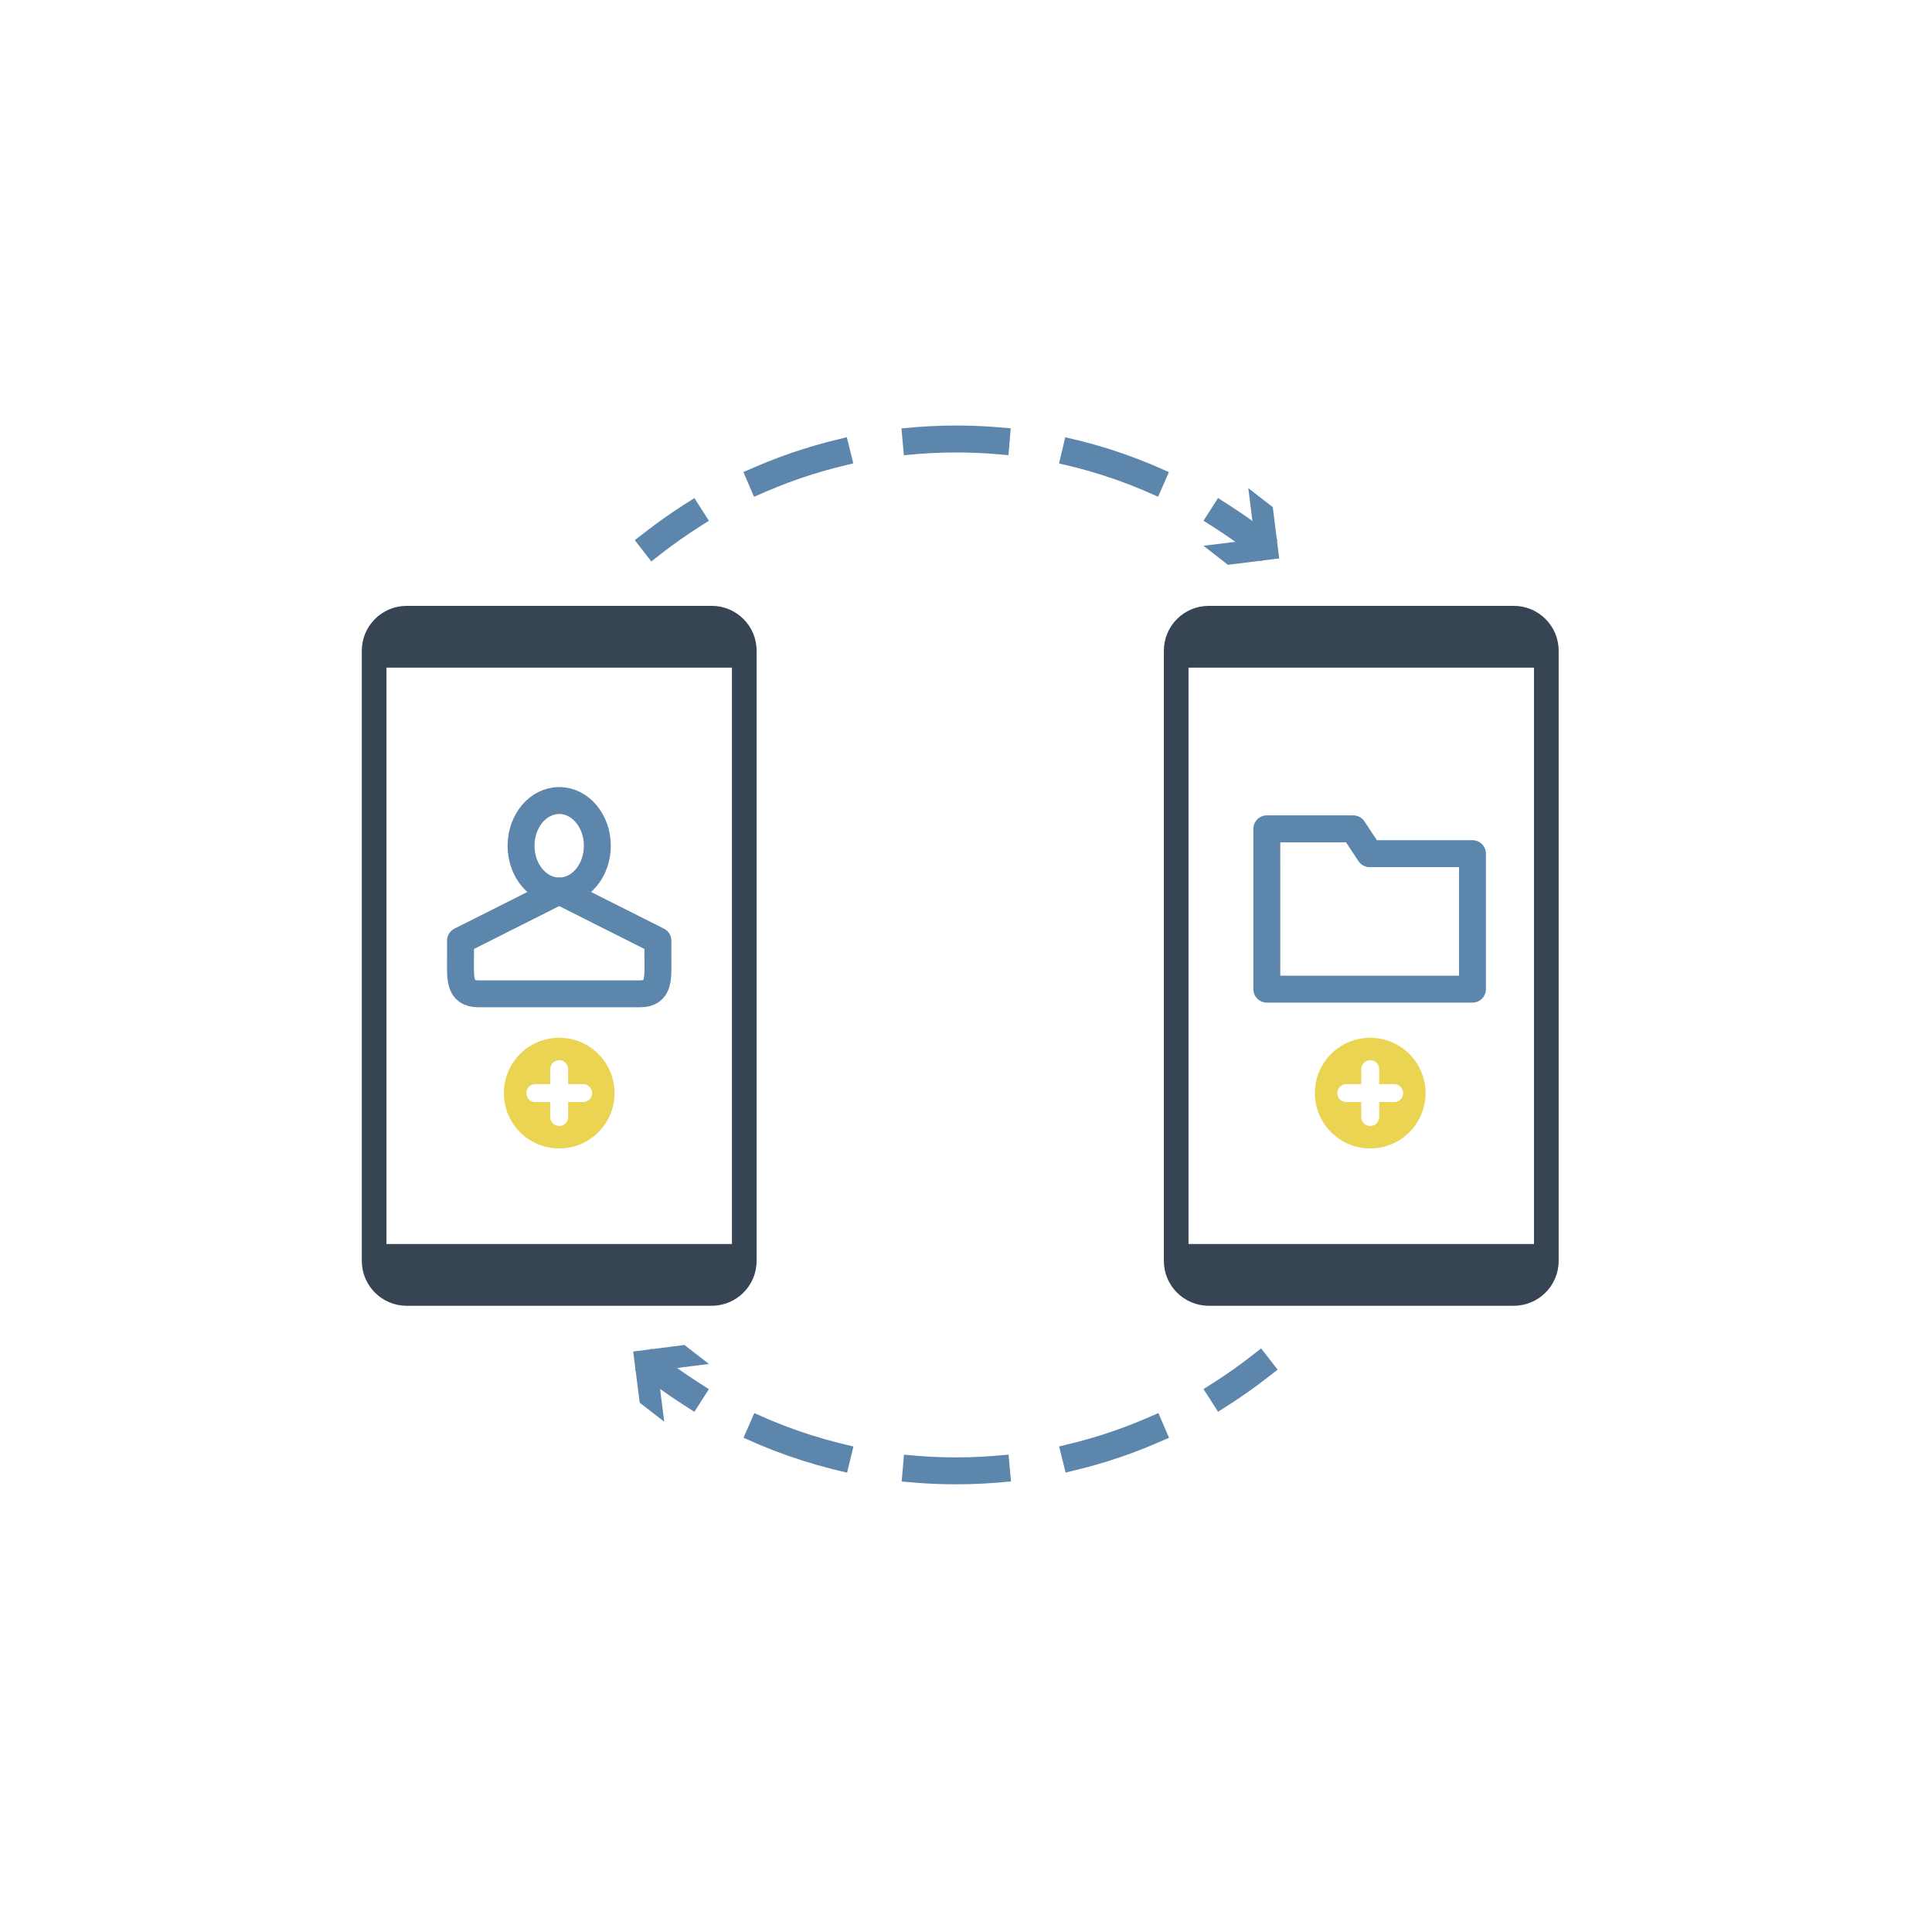 <?xml version="1.0" encoding="utf-8"?>
<!-- Generator: Adobe Illustrator 16.0.4, SVG Export Plug-In . SVG Version: 6.00 Build 0)  -->
<!DOCTYPE svg PUBLIC "-//W3C//DTD SVG 1.1//EN" "http://www.w3.org/Graphics/SVG/1.1/DTD/svg11.dtd">
<svg version="1.1" id="Layer_1" xmlns="http://www.w3.org/2000/svg" xmlns:xlink="http://www.w3.org/1999/xlink" x="0px" y="0px"
	 width="335px" height="335px" viewBox="0 0 335 335" enable-background="new 0 0 335 335" xml:space="preserve">
<pattern  x="-138.5" y="-228.5" width="125.994" height="125.994" patternUnits="userSpaceOnUse" id="New_Pattern_Swatch_1" viewBox="0 -125.994 125.994 125.994" overflow="visible">
	<g>
		<polygon fill="none" points="0,-125.994 125.994,-125.994 125.994,0 0,0 		"/>
		<polygon fill="#5C86AC" points="125.994,0 0,0 0,-125.994 125.994,-125.994 		"/>
	</g>
</pattern>
<g>
	<g>
		<path fill="none" stroke="url(#New_Pattern_Swatch_1)" stroke-width="4.668" stroke-linecap="square" stroke-miterlimit="10" d="
			M113.345,94.075c2.044-1.588,4.163-3.085,6.35-4.486"/>
		
			<path fill="none" stroke="url(#New_Pattern_Swatch_1)" stroke-width="4.668" stroke-linecap="square" stroke-miterlimit="10" stroke-dasharray="13.907,13.907" d="
			M131.966,83.07c10.38-4.473,21.822-6.95,33.843-6.95c14.486,0,28.131,3.599,40.092,9.95"/>
		<path fill="none" stroke="url(#New_Pattern_Swatch_1)" stroke-width="4.668" stroke-linecap="square" stroke-miterlimit="10" d="
			M211.91,89.582c1.342,0.86,2.659,1.756,3.949,2.687c0.812,0.586,1.612,1.184,2.401,1.797"/>
		<g>
			<polygon fill="url(#New_Pattern_Swatch_1)" points="208.681,94.637 217.566,93.526 216.451,84.641 220.694,87.939 
				221.809,96.822 212.925,97.936 			"/>
		</g>
	</g>
</g>
<g>
	<g>
		<path fill="none" stroke="url(#New_Pattern_Swatch_1)" stroke-width="4.668" stroke-linecap="square" stroke-miterlimit="10" d="
			M218.261,237.083c-2.044,1.588-4.163,3.085-6.35,4.486"/>
		
			<path fill="none" stroke="url(#New_Pattern_Swatch_1)" stroke-width="4.668" stroke-linecap="square" stroke-miterlimit="10" stroke-dasharray="13.907,13.907" d="
			M199.641,248.088c-10.381,4.473-21.823,6.95-33.843,6.95c-14.485,0-28.132-3.599-40.093-9.949"/>
		<path fill="none" stroke="url(#New_Pattern_Swatch_1)" stroke-width="4.668" stroke-linecap="square" stroke-miterlimit="10" d="
			M119.696,241.578c-1.343-0.86-2.659-1.756-3.949-2.687c-0.812-0.586-1.612-1.186-2.402-1.797"/>
		<g>
			<polygon fill="url(#New_Pattern_Swatch_1)" points="122.924,236.502 114.039,237.633 115.176,246.516 110.924,243.226 
				109.791,234.346 118.672,233.213 			"/>
		</g>
	</g>
</g>
<path fill="#364454" d="M131.192,218.634c0,4.297-3.483,7.779-7.779,7.779H70.514c-4.297,0-7.779-3.482-7.779-7.779V112.833
	c0-4.297,3.482-7.779,7.779-7.779h52.899c4.296,0,7.779,3.482,7.779,7.779V218.634z"/>
<rect x="67.013" y="115.765" fill="#FFFFFF" width="59.901" height="99.939"/>
<path fill="#364454" d="M270.264,218.634c0,4.297-3.482,7.779-7.779,7.779h-52.899c-4.296,0-7.779-3.482-7.779-7.779V112.833
	c0-4.297,3.483-7.779,7.779-7.779h52.899c4.297,0,7.779,3.482,7.779,7.779V218.634z"/>
<rect x="206.084" y="115.765" fill="#FFFFFF" width="59.901" height="99.939"/>
<polygon fill="none" stroke="url(#New_Pattern_Swatch_1)" stroke-width="4.668" stroke-linecap="round" stroke-linejoin="round" stroke-miterlimit="10" points="
	219.661,143.714 219.661,171.513 255.32,171.513 255.32,148.021 237.491,148.021 234.643,143.714 "/>
<g>
	<circle fill="#EAD452" cx="237.591" cy="189.54" r="9.596"/>
</g>
<line fill="none" stroke="#FFFFFF" stroke-width="3.112" stroke-linecap="round" stroke-linejoin="round" stroke-miterlimit="10" x1="237.59" y1="185.392" x2="237.59" y2="193.688"/>
<line fill="none" stroke="#FFFFFF" stroke-width="3.112" stroke-linecap="round" stroke-linejoin="round" stroke-miterlimit="10" x1="241.738" y1="189.54" x2="233.441" y2="189.54"/>
<g>
	<circle fill="#EAD452" cx="96.963" cy="189.54" r="9.596"/>
</g>
<line fill="none" stroke="#FFFFFF" stroke-width="3.112" stroke-linecap="round" stroke-linejoin="round" stroke-miterlimit="10" x1="96.962" y1="185.392" x2="96.962" y2="193.688"/>
<line fill="none" stroke="#FFFFFF" stroke-width="3.112" stroke-linecap="round" stroke-linejoin="round" stroke-miterlimit="10" x1="101.111" y1="189.54" x2="92.813" y2="189.54"/>
<ellipse fill="none" stroke="url(#New_Pattern_Swatch_1)" stroke-width="4.668" stroke-linecap="round" stroke-linejoin="round" stroke-miterlimit="10" cx="96.963" cy="146.653" rx="6.613" ry="7.846"/>
<path fill="none" stroke="url(#New_Pattern_Swatch_1)" stroke-width="4.668" stroke-linecap="round" stroke-linejoin="round" stroke-miterlimit="10" d="
	M96.963,154.499l-17.112,8.609v2.99c0,3.438-0.327,6.225,3.109,6.225h28.006c3.438,0,3.11-2.787,3.11-6.225v-2.99L96.963,154.499z"
	/>
</svg>
